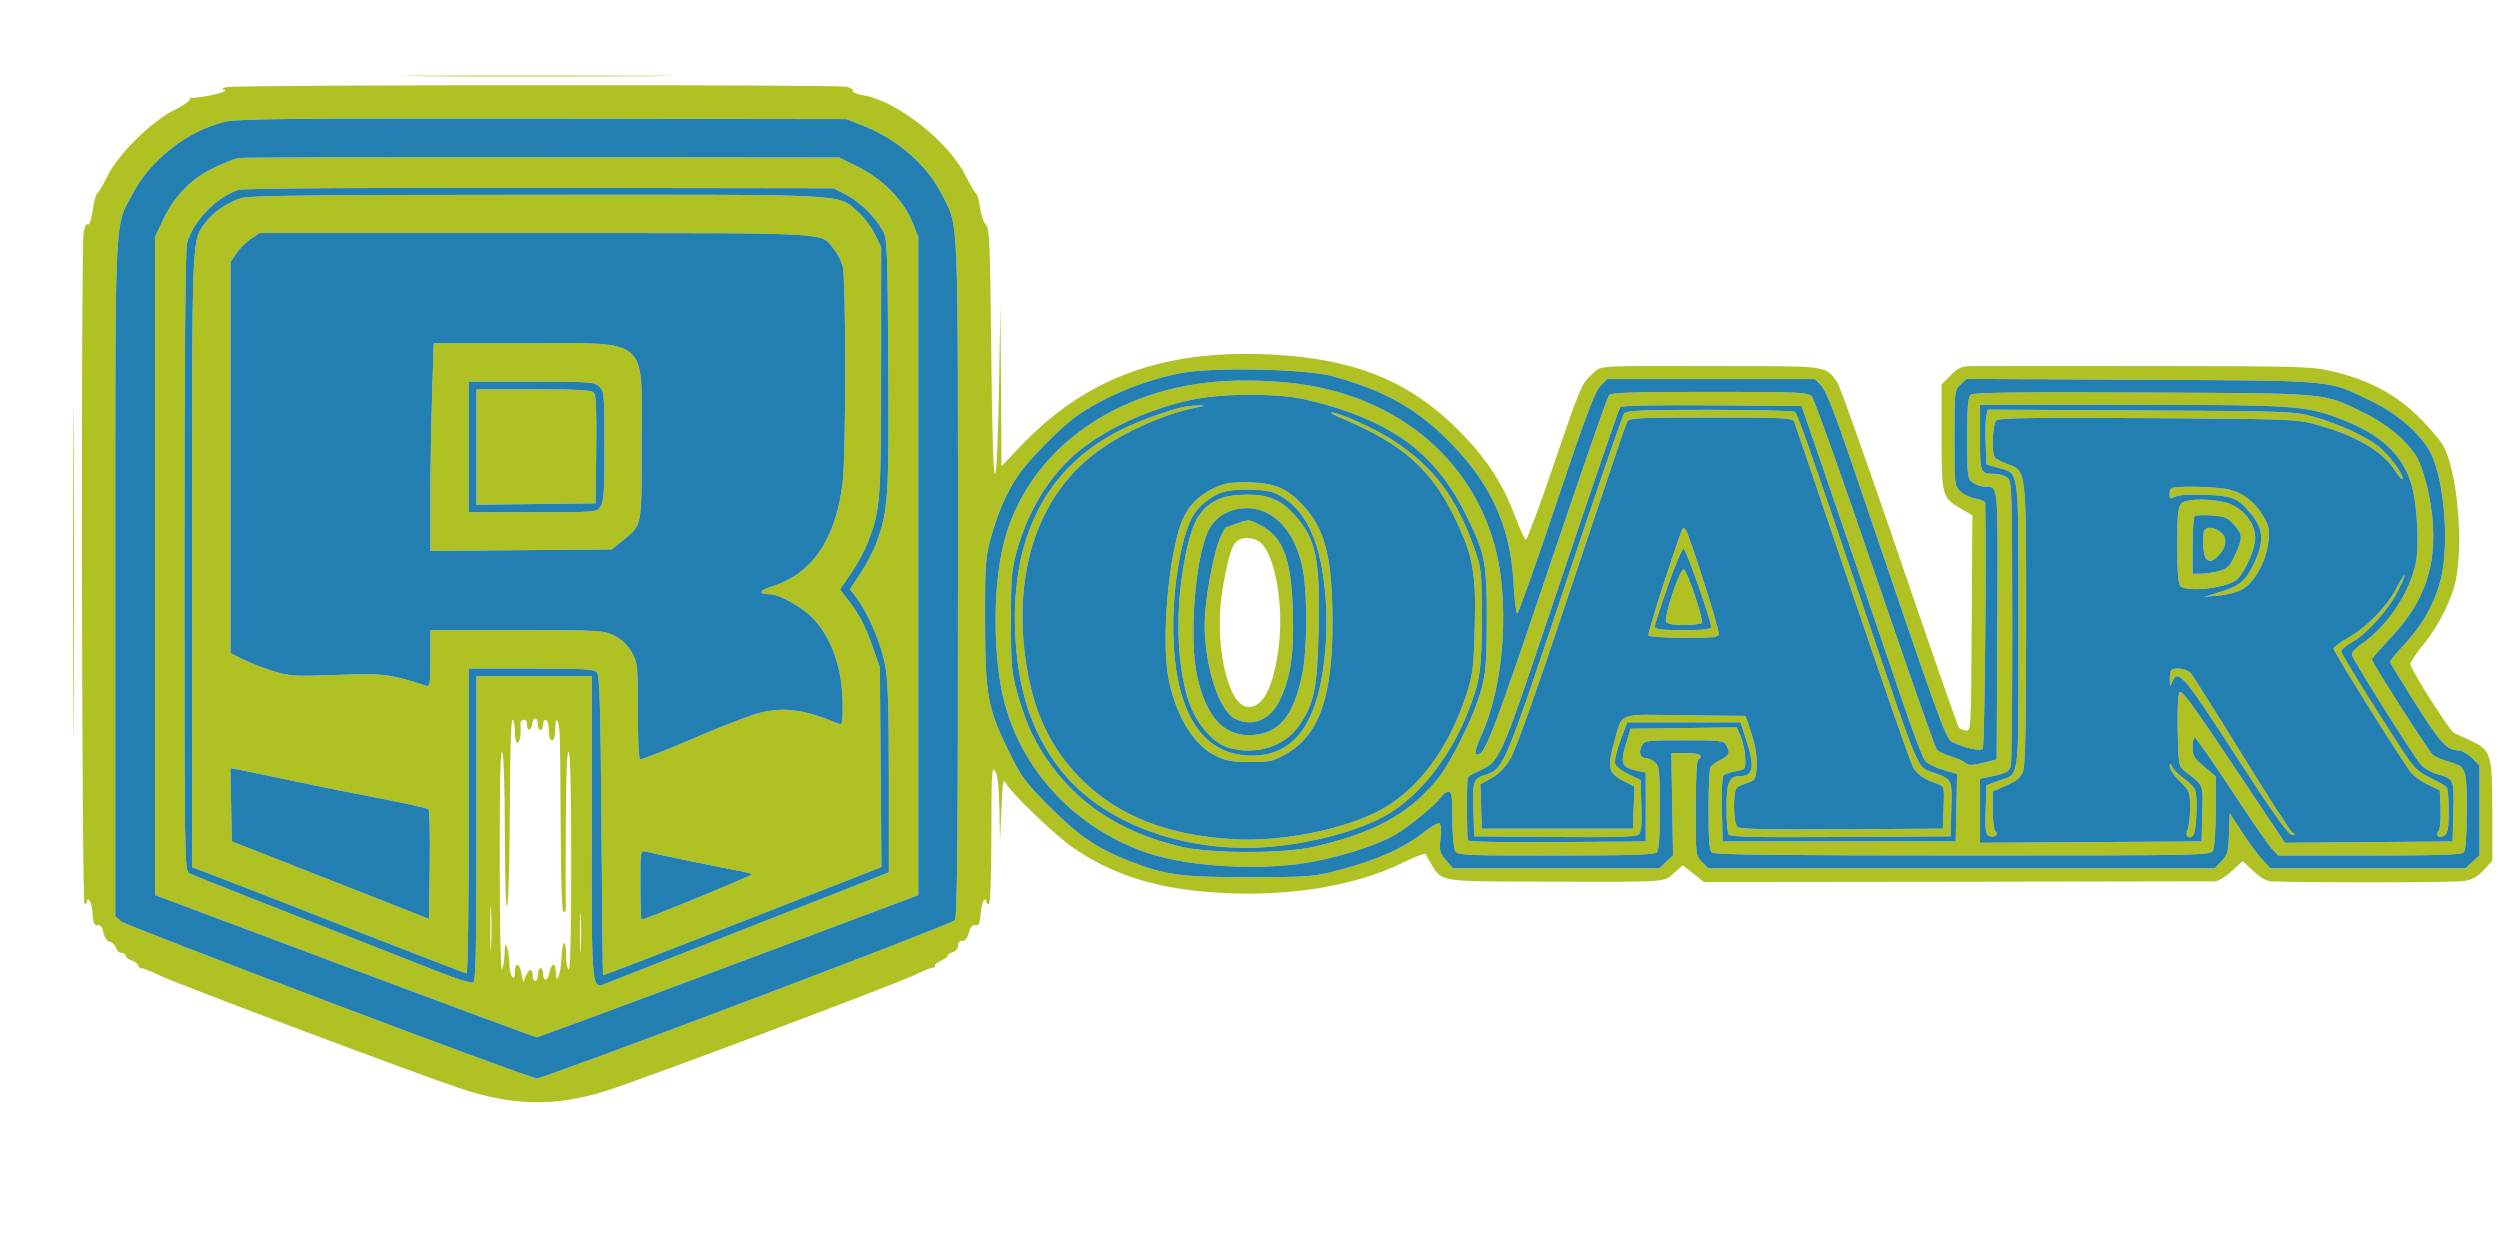 <svg xmlns="http://www.w3.org/2000/svg" width="976" height="486" viewBox="0 0 976 486" version="1.1"><path d="M 166.825 29.750 C 190.654 29.899, 229.354 29.899, 252.825 29.750 C 276.296 29.600, 256.800 29.478, 209.500 29.478 C 162.200 29.478, 142.996 29.600, 166.825 29.750 M 88.500 34 C 86.850 34.420, 86.175 34.830, 87 34.912 C 88.333 35.044, 88.333 35.155, 87 35.906 C 85.485 36.759, 76.138 38.488, 74.750 38.171 C 74.338 38.077, 74 38.444, 74 38.986 C 74 39.528, 71.188 41.388, 67.750 43.120 C 59.008 47.524, 46.300 60.091, 42.064 68.521 C 40.274 72.085, 38.441 75.227, 37.991 75.505 C 37.542 75.783, 36.877 77.921, 36.514 80.255 C 35.572 86.313, 34.969 88.099, 34.056 87.534 C 33.615 87.262, 32.978 88.718, 32.639 90.770 C 31.549 97.362, 31.901 353, 33 353 C 33.550 353, 34 352.460, 34 351.800 C 34 351.045, 34.347 350.952, 34.937 351.550 C 35.452 352.073, 36.015 354.525, 36.187 357 C 36.430 360.492, 36.863 361.441, 38.122 361.236 C 39.228 361.055, 39.942 361.960, 40.365 364.077 C 40.742 365.962, 41.740 367.381, 42.901 367.684 C 43.954 367.960, 45.040 369.043, 45.314 370.092 C 45.588 371.142, 46.530 372, 47.406 372 C 48.283 372, 49 372.461, 49 373.025 C 49 373.588, 50.125 374.477, 51.500 375 C 52.875 375.523, 54 376.412, 54 376.975 C 54 377.539, 54.569 378, 55.265 378 C 55.961 378, 59.223 379.303, 62.515 380.895 C 69.578 384.312, 163.345 419.531, 180 425.022 C 200.693 431.845, 217.040 432.062, 236.921 425.775 C 250.835 421.375, 349.338 384.372, 357 380.667 C 360.575 378.938, 363.837 377.631, 364.250 377.762 C 364.663 377.893, 365 377.539, 365 376.975 C 365 376.412, 366.125 375.523, 367.500 375 C 368.875 374.477, 370 373.641, 370 373.141 C 370 372.642, 370.900 371.998, 372 371.710 C 373.152 371.409, 374 370.346, 374 369.205 C 374 367.967, 374.625 367.274, 375.663 367.361 C 376.751 367.452, 377.627 366.365, 378.200 364.215 C 378.812 361.918, 379.590 361.015, 380.788 361.215 C 382.157 361.443, 382.563 360.598, 382.813 357 C 382.985 354.525, 383.548 352.072, 384.063 351.550 C 384.653 350.952, 385 351.045, 385 351.800 C 385 352.460, 385.450 353, 386 353 C 386.641 353, 387.013 343.226, 387.035 325.750 C 387.067 301.618, 387.234 298.786, 388.500 301 C 389.486 302.725, 390.003 307.376, 390.167 316 L 390.405 328.500 390.953 316 C 391.447 304.714, 391.633 303.743, 392.867 306 C 395.006 309.914, 412.367 326.496, 419.144 331.098 C 433.723 340.998, 449.231 346.176, 470.077 348.102 C 499.123 350.787, 528.039 346.544, 547.917 336.680 C 552.547 334.383, 556.486 332.953, 556.671 333.502 C 556.856 334.051, 557.885 335.938, 558.956 337.696 C 562.915 344.189, 562.340 344.097, 599.655 344.190 C 652.676 344.322, 649.331 344.526, 653.453 340.907 L 656.977 337.813 661.102 341.081 L 665.228 344.349 763.864 344.236 C 818.114 344.174, 863.523 344.096, 864.772 344.062 C 866.022 344.028, 868.955 342.239, 871.289 340.088 L 875.534 336.175 879.728 340.088 C 882.396 342.576, 884.937 344.035, 886.711 344.096 C 902.987 344.655, 958.534 344.547, 961.976 343.950 C 965.260 343.380, 967.325 342.222, 969.726 339.601 L 973 336.029 972.996 316.765 C 972.992 294.314, 972.514 292.784, 964.348 289.066 C 961.681 287.852, 958.825 286.509, 958 286.082 C 956.190 285.145, 941 261.163, 941 259.242 C 941 258.497, 943.274 255.101, 946.052 251.694 C 952.258 244.087, 957.493 233.459, 958.924 225.566 C 961.763 209.908, 959.014 182.803, 953.665 173.705 C 952.305 171.392, 947.809 166.225, 943.673 162.221 C 934.887 153.716, 924.429 148.252, 910.695 144.990 C 902.578 143.062, 898.895 142.955, 839.318 142.904 C 804.768 142.875, 773.928 142.884, 770.783 142.925 C 765.619 142.993, 764.725 143.342, 761.533 146.533 L 758 150.067 758 170.569 C 758 193.785, 758.121 194.229, 765.653 198.642 L 770.022 201.203 769.761 243.351 C 769.504 284.873, 769.470 285.495, 767.500 285.166 C 766.400 284.983, 765.173 284.521, 764.774 284.141 C 764.375 283.760, 753.911 253.760, 741.520 217.474 C 729.129 181.188, 718.177 150.403, 717.184 149.062 C 712.535 142.790, 713.792 142.975, 675.492 142.924 C 619.532 142.848, 625.617 142.448, 621.136 146.496 C 617.499 149.782, 616.642 151.826, 606.887 180.497 C 601.178 197.275, 596.131 210.877, 595.672 210.724 C 595.213 210.571, 593.379 206.569, 591.597 201.831 C 586.883 189.299, 580.800 179.762, 571.080 169.665 C 551.439 149.263, 529.997 140.232, 496.955 138.446 C 454.750 136.166, 424.254 147.171, 398.719 173.898 L 391 181.978 390.777 150.239 L 390.554 118.500 390.027 151 C 389.718 170.058, 389.086 184.120, 388.500 185 C 387.823 186.015, 387.338 170.802, 387 137.928 C 386.558 95.012, 386.312 89.168, 384.888 87.744 C 384.001 86.858, 382.975 83.871, 382.609 81.107 C 382.242 78.343, 381.548 75.839, 381.067 75.541 C 380.585 75.244, 378.694 72.021, 376.864 68.379 C 370.261 55.239, 350.115 39.407, 337.254 37.251 C 334.639 36.812, 332.699 36.014, 332.943 35.477 C 333.187 34.940, 332.062 34.216, 330.443 33.868 C 326.207 32.959, 92.089 33.087, 88.500 34 M 87.645 47.574 C 73.168 51.103, 58.698 62.434, 51.728 75.698 C 44.584 89.294, 45 79.991, 45 226.036 L 45 357.651 47.250 359.663 C 49.470 361.647, 206.538 421, 209.569 421 C 212.637 421, 371.524 360.898, 372.750 359.274 C 373.735 357.968, 373.997 329.671, 373.988 225.559 C 373.975 81.091, 374.292 89.058, 368.064 76.545 C 362.198 64.759, 350.810 54.631, 337.377 49.253 L 330.500 46.500 212 46.323 C 112.305 46.174, 92.571 46.373, 87.645 47.574 M 93 61.705 C 91.625 61.954, 87.321 63.674, 83.435 65.528 C 74.724 69.682, 68.084 76.490, 63.685 85.777 L 60.500 92.500 60.500 220.970 L 60.500 349.441 134.500 377.171 C 175.200 392.422, 208.950 404.916, 209.500 404.935 C 210.050 404.954, 243.800 392.479, 284.500 377.213 L 358.500 349.456 358.500 220.978 L 358.500 92.500 356.165 86.715 C 352.740 78.229, 344.606 69.903, 335.197 65.253 L 327.605 61.500 211.552 61.376 C 147.724 61.308, 94.375 61.456, 93 61.705 M 93.365 74.081 C 84.897 76.557, 75.420 86.226, 73.033 94.823 C 72.363 97.232, 72.009 140.140, 72.006 219.215 C 72 335.095, 72.073 339.969, 73.827 340.907 C 75.353 341.724, 105.871 353.785, 171.877 379.657 C 178.134 382.110, 183.872 383.879, 184.627 383.590 C 185.770 383.151, 186 373.080, 186 323.531 L 186 264 208.500 264 L 231 264 231 322.929 C 231 388.657, 230.762 386.369, 237.310 383.654 C 239.064 382.926, 264.462 372.937, 293.750 361.457 L 347 340.583 347 303.880 C 347 275.468, 346.662 265.412, 345.506 259.366 C 343.930 251.130, 338.884 239.337, 334.447 233.520 L 331.801 230.050 335.834 224.011 C 338.052 220.689, 340.838 215.390, 342.025 212.236 C 346.749 199.680, 347.092 194.636, 346.786 142.395 C 346.523 97.456, 346.354 93.232, 344.693 90.190 C 341.719 84.742, 335.944 79.012, 330.563 76.172 L 325.500 73.500 211 73.332 C 143.957 73.233, 95.201 73.544, 93.365 74.081 M 93.882 77.381 C 88.317 79.369, 83.479 82.683, 80.568 86.500 C 74.726 94.159, 75 87.662, 75 218.426 L 75 338.601 80.750 340.729 C 83.912 341.899, 107.837 351.213, 133.915 361.428 C 159.993 371.643, 181.705 380, 182.165 380 C 182.624 380, 183 353.225, 183 320.500 L 183 261 207.378 261 C 228.352 261, 231.938 261.220, 233.063 262.576 C 234.097 263.822, 234.462 276.375, 234.802 322.326 C 235.039 354.322, 235.321 380.604, 235.430 380.730 C 235.539 380.857, 260.037 371.407, 289.871 359.730 L 344.115 338.500 343.802 299.500 L 343.489 260.500 340.669 252.500 C 337.700 244.075, 335.479 239.875, 330.785 233.811 L 327.929 230.123 332.358 223.653 C 334.794 220.095, 337.777 214.555, 338.986 211.342 C 343.711 198.788, 343.964 195.404, 343.983 144.446 L 344 96.393 341.412 91.199 C 339.988 88.342, 337.011 84.453, 334.795 82.557 C 326.699 75.627, 333.780 75.995, 209.572 76.044 C 120.557 76.079, 96.756 76.354, 93.882 77.381 M 97.922 93.274 C 96.066 94.524, 93.524 97.066, 92.274 98.922 L 90 102.296 90 178.631 L 90 254.966 94.750 257.369 C 97.362 258.691, 102.650 260.753, 106.500 261.951 C 112.997 263.973, 114.792 264.084, 131.500 263.493 C 149.957 262.839, 151.926 263.076, 166.250 267.672 C 167.845 268.184, 168 267.251, 168 257.117 L 168 246 201.684 246 C 233.839 246, 235.565 246.095, 239.698 248.096 C 242.585 249.494, 244.857 251.606, 246.514 254.434 C 248.921 258.541, 249 259.268, 249 277.279 C 249 287.511, 249.374 296.113, 249.831 296.396 C 250.288 296.678, 259.515 293.095, 270.335 288.433 C 281.156 283.771, 292.819 279.236, 296.254 278.355 C 305.959 275.867, 314.076 276.947, 327.250 282.479 C 328.831 283.143, 328.999 282.456, 328.985 275.357 C 328.958 260.961, 324.628 248.628, 316.880 240.880 C 312.891 236.891, 304.095 232.029, 300.832 232.010 C 295.843 231.981, 296.067 230.599, 301.326 228.972 C 317.085 224.096, 326.458 210.271, 328.991 188.164 C 330.322 176.543, 330.294 108.600, 328.956 103.781 C 328.388 101.736, 326.762 98.682, 325.342 96.995 C 319.970 90.611, 327.514 91, 209.198 91 L 101.296 91 97.922 93.274 M 28.482 223.500 C 28.482 281.250, 28.602 304.728, 28.750 275.673 C 28.897 246.619, 28.897 199.369, 28.750 170.673 C 28.602 141.978, 28.482 165.750, 28.482 223.500 M 168.659 155.161 C 168.297 166.800, 168 185.041, 168 195.698 L 168 215.073 203.409 214.786 L 238.817 214.500 242.594 211.442 C 250.860 204.749, 250.500 206.501, 250.500 172.999 C 250.500 130.882, 254.190 134.004, 204.409 134.002 L 169.318 134 168.659 155.161 M 461.655 145.543 C 447.341 148.227, 432.305 154.281, 421.080 161.881 C 414.796 166.135, 401.541 179.478, 397.398 185.720 C 392.764 192.701, 389.498 200.234, 386.749 210.281 C 384.690 217.804, 384.506 220.574, 384.569 243 C 384.650 271.716, 385.566 276.588, 394.150 293.999 C 398.790 303.410, 400.424 305.598, 409.913 315.105 C 421.051 326.264, 428.102 331.081, 440.471 335.981 C 454.731 341.631, 461.160 342.505, 488 342.446 C 512.192 342.392, 512.648 342.352, 524.255 339.263 C 537.837 335.649, 548.389 330.871, 555.771 324.993 C 558.627 322.720, 561.422 321.143, 561.983 321.490 C 562.599 321.870, 562.760 324.194, 562.389 327.349 C 561.837 332.042, 562.051 332.907, 564.476 335.789 L 567.178 339 607.443 339 L 647.708 339 650.429 336.478 L 653.150 333.957 652.825 313.977 L 652.500 293.998 658.250 293.999 C 663.558 294, 665.441 294.991, 663 296.500 C 662.392 296.876, 662 304.359, 662 315.604 C 662 333.899, 662.026 334.116, 664.455 336.545 L 666.909 339 765.767 339 L 864.626 339 867.266 336.244 C 869.600 333.808, 869.942 332.557, 870.204 325.494 L 870.500 317.500 875.391 325 C 878.081 329.125, 881.657 333.962, 883.337 335.750 L 886.392 339 924.456 339 L 962.520 339 965.260 336.460 L 968 333.919 968 316.383 L 968 298.846 965.077 295.923 C 963.469 294.315, 961.107 292.984, 959.827 292.965 C 955.277 292.895, 952.788 290.191, 942.954 274.626 C 937.479 265.961, 933 258.634, 933 258.343 C 933 258.052, 935.521 255.044, 938.601 251.657 C 945.567 244, 949.388 237.521, 952.261 228.500 C 956.454 215.328, 954.667 188.109, 948.863 176.731 C 945.173 169.498, 936.060 161.555, 925.745 156.582 C 908.365 148.202, 913.065 148.638, 836.106 148.259 L 767.713 147.921 765.356 150.135 C 763.045 152.307, 763 152.701, 763 171 C 763 189.299, 763.044 189.693, 765.357 191.865 C 766.653 193.083, 769.353 194.345, 771.357 194.670 C 773.360 194.996, 775.011 195.765, 775.024 196.381 C 775.523 219.562, 774.794 291.606, 774.052 292.348 C 773.027 293.373, 766.849 291.989, 762.103 289.671 C 759.607 288.451, 757.532 282.691, 724.048 184 C 716.756 162.509, 712.950 152.688, 711.163 150.750 L 708.626 148 668 148 L 627.374 148 624.677 150.816 C 622.581 153.003, 618.762 163.220, 607.577 196.566 C 599.655 220.180, 592.798 239.500, 592.337 239.500 C 591.877 239.500, 591.217 234.100, 590.872 227.500 C 589.668 204.513, 581.307 187.084, 563.233 169.884 C 551.298 158.526, 539.105 152.021, 520 146.818 C 509.910 144.070, 473.727 143.280, 461.655 145.543 M 474.097 149.079 C 432.826 152.881, 400.744 177.365, 391.920 211.797 C 387.582 228.722, 387.599 256.273, 391.956 273.500 C 398.948 301.139, 420.143 323.616, 448.094 333.032 C 464.859 338.679, 494.233 340.108, 513.539 336.215 C 525.969 333.709, 537.926 329.757, 544.500 325.982 C 550.087 322.774, 560.378 314.334, 562.639 311.105 C 563.450 309.947, 564.763 309, 565.557 309 C 566.723 309, 567 311.025, 567 319.566 C 567 325.377, 567.466 331.002, 568.035 332.066 C 569.031 333.926, 570.527 334, 607.335 334 C 635.763 334, 645.908 333.692, 646.800 332.800 C 647.634 331.966, 648 326.679, 648 315.455 C 648 301.084, 647.799 299.128, 646.171 297.655 C 645.165 296.745, 643.576 296, 642.640 296 C 640.380 296, 639.579 293.655, 640.958 291.078 C 642.011 289.112, 642.900 289, 657.500 289 C 671.731 289, 673.010 289.150, 673.965 290.934 C 675.580 293.952, 675.239 294.826, 671.750 296.614 C 669.962 297.530, 668.169 298.779, 667.765 299.390 C 667.361 300, 667.024 307.532, 667.015 316.128 C 667.004 327.990, 667.323 332.023, 668.341 332.868 C 669.305 333.668, 696.826 333.980, 766.312 333.980 C 860.635 333.978, 862.966 333.932, 863.971 332.055 C 864.537 330.997, 865 324.049, 865 316.616 L 865 303.100 860.500 299.338 C 856.621 296.095, 856 295.054, 856 291.788 C 856 289.705, 856.387 288, 856.860 288 C 857.332 288, 863.702 297.113, 871.014 308.250 C 878.326 319.387, 885.449 329.738, 886.842 331.250 L 889.374 334 924.987 334 C 951.353 334, 960.912 333.688, 961.800 332.800 C 962.628 331.972, 963 326.901, 963 316.455 C 963 299.465, 962.946 299.325, 955.481 297.202 C 953.270 296.573, 950.749 295.482, 949.877 294.779 C 948.259 293.473, 926 258.676, 926 257.453 C 926 257.082, 929.377 253.189, 933.505 248.802 C 948.591 232.765, 952.937 215.861, 948.056 192.205 C 947.001 187.093, 944.993 180.958, 943.595 178.571 C 939.861 172.200, 931.764 165.426, 922.585 160.993 C 906.546 153.248, 910.252 153.582, 836.644 153.239 C 787.863 153.011, 770.426 153.231, 769.394 154.088 C 768.310 154.988, 768 158.758, 768 171.066 C 768 186.281, 768.085 186.946, 770.223 188.443 C 771.445 189.299, 773.582 190.007, 774.973 190.015 C 780.229 190.047, 780.037 187.869, 779.759 244.065 L 779.500 296.500 774.144 297.809 C 769.641 298.910, 768.526 298.897, 767.144 297.732 C 766.240 296.969, 763.641 295.815, 761.369 295.168 C 759.096 294.521, 756.726 293.375, 756.102 292.623 C 755.477 291.870, 744.631 260.978, 731.998 223.972 C 719.365 186.967, 708.278 155.860, 707.360 154.845 C 705.792 153.113, 703.350 153, 667.467 153 C 636.333 153, 629.034 153.254, 628.108 154.369 C 627.483 155.122, 617.049 185.151, 604.921 221.100 C 583.587 284.334, 580.205 293.323, 577.342 294.422 C 575.344 295.189, 575.701 292.922, 578.610 286.374 C 585.436 271.013, 588.363 247.695, 586.090 226.799 C 581.801 187.366, 553.011 157.914, 511.571 150.566 C 500.665 148.633, 485.487 148.030, 474.097 149.079 M 183 174.500 L 183 200 207.943 200 C 232.585 200, 232.905 199.973, 234.443 197.777 C 235.734 195.935, 236 191.917, 236 174.277 C 236 154.333, 235.875 152.875, 234 151 C 232.109 149.109, 230.667 149, 207.500 149 L 183 149 183 174.500 M 186 174.518 L 186 197.037 209.250 196.768 L 232.500 196.500 232.771 175.627 C 232.959 161.075, 232.695 154.338, 231.898 153.377 C 230.990 152.283, 226.163 152, 208.378 152 L 186 152 186 174.518 M 467.655 155.597 C 451.222 158.566, 432.815 166.650, 421.379 175.920 C 410.040 185.112, 401.295 199.220, 396.845 215.500 C 394.954 222.420, 394.658 226.065, 394.658 242.500 C 394.658 258.666, 394.968 262.619, 396.737 269 C 400.075 281.047, 402.796 287.433, 407.902 295.207 C 419.927 313.513, 437.380 325.053, 461.500 330.645 C 472.738 333.251, 501.091 333.273, 512.500 330.686 C 536.067 325.340, 549.646 318.023, 560.803 304.655 C 566.381 297.972, 575.437 279.685, 578.211 269.500 C 580.082 262.632, 580.397 258.811, 580.438 242.500 C 580.494 219.772, 579.776 216.037, 572.531 201.388 C 561.772 179.635, 547.793 167.846, 523 159.617 C 517.225 157.701, 508.980 155.653, 504.678 155.066 C 494.119 153.627, 477.217 153.869, 467.655 155.597 M 463 158.690 C 457.461 159.616, 444.063 164.475, 436.911 168.153 C 408.572 182.725, 394.853 209.198, 396.309 246.500 C 397.177 268.719, 402.518 285.348, 413.398 299.704 C 428.089 319.087, 455.933 331, 486.545 331 C 504.083 331, 526.359 326.031, 539.500 319.187 C 552.744 312.289, 565.395 296.977, 572.612 279.109 C 577.752 266.383, 578.486 261.690, 578.493 241.500 C 578.499 224.007, 578.309 221.945, 576.088 215.508 C 568.707 194.111, 559.762 182.122, 543.324 171.595 C 536.407 167.164, 522.584 160.955, 519.833 161.042 C 519.100 161.066, 520.975 162.120, 524 163.386 C 547.534 173.234, 558.935 183.366, 568.195 202.663 C 575.124 217.105, 576.285 223.628, 575.730 245 C 575.323 260.648, 574.983 263.400, 572.520 271 C 565.455 292.798, 553.040 309.148, 537.676 316.887 C 523.297 324.129, 499.793 328.663, 481.848 327.656 C 455.816 326.195, 436.517 318.592, 422.026 304.090 C 410.191 292.245, 403.406 277.918, 400.562 258.763 C 395.185 222.552, 405.613 192.434, 429.358 175.590 C 439.995 168.045, 455.096 161.437, 467.069 159.088 C 470.279 158.459, 470.673 158.226, 468.500 158.246 C 466.850 158.260, 464.375 158.460, 463 158.690 M 632.525 158.959 C 631.795 160.140, 623.707 183.788, 604.420 241.129 C 585.633 296.985, 585.455 297.378, 577.312 300.980 C 574.940 302.029, 572.972 303.250, 572.938 303.694 C 572.538 308.853, 572.637 327.412, 573.067 328.109 C 573.399 328.646, 587.933 328.917, 608.067 328.763 L 642.500 328.500 642.500 315.041 L 642.500 301.582 639.139 300.895 C 633.151 299.670, 632.479 298.162, 634.663 290.848 L 636.558 284.500 657.321 284.230 L 678.085 283.959 679.650 287.704 C 680.511 289.764, 681.279 293.469, 681.357 295.937 C 681.499 300.387, 681.469 300.429, 677.699 301.063 C 675.609 301.414, 673.457 302.143, 672.917 302.683 C 672.349 303.251, 672.054 308.890, 672.218 316.082 L 672.500 328.500 718 328.500 L 763.500 328.500 763.778 315.329 L 764.057 302.158 758.704 300.602 C 755.761 299.747, 752.585 298.199, 751.647 297.162 C 750.709 296.126, 746.401 284.753, 742.074 271.889 C 734.956 250.728, 709.968 177.555, 705.232 164 L 703.310 158.500 668.222 158.237 C 645.975 158.071, 632.911 158.335, 632.525 158.959 M 773 170.893 C 773 184.889, 773.046 185, 778.891 185 C 780.391 185, 782.491 185.639, 783.559 186.419 C 785.437 187.793, 785.503 189.592, 785.582 242.169 C 785.627 272.051, 785.372 297.617, 785.015 298.982 C 784.380 301.410, 783.396 301.886, 775.750 303.469 L 773 304.038 773 316.530 L 773 329.021 816.250 328.761 L 859.500 328.500 859.784 317.705 C 860.096 305.886, 860.515 306.911, 853 301.111 C 850.585 299.247, 850.489 298.723, 850.173 285.639 C 849.993 278.176, 850.277 271.327, 850.805 270.383 C 851.584 268.992, 855.543 274.335, 871.899 298.849 L 892.035 329.027 924.767 328.764 L 957.500 328.500 957.780 316.898 C 958.091 304.056, 958.107 304.094, 951.440 302.192 C 949.207 301.555, 946.440 300.014, 945.290 298.767 C 942.686 295.942, 918.843 258.101, 918.254 255.859 C 917.970 254.776, 919.353 253.165, 922.323 251.122 C 931.969 244.485, 940.624 231.516, 943.095 219.994 C 944.531 213.297, 943.746 197.566, 941.581 189.667 C 938.376 177.973, 929.796 169.774, 914.617 163.903 C 900.085 158.282, 897.150 158.073, 832.250 158.035 L 773 158 773 170.893 M 634.050 161.440 C 633.393 162.232, 623.015 192.445, 610.988 228.581 C 587.936 297.844, 586.951 300.222, 580.441 302.320 C 575.078 304.049, 574.914 304.478, 575.218 315.899 L 575.500 326.500 606.880 326.764 C 629.631 326.956, 638.646 326.709, 639.663 325.864 C 640.735 324.975, 641 322.318, 640.783 314.612 L 640.500 304.525 635.833 302.312 C 633.266 301.094, 630.892 299.234, 630.556 298.178 C 630.221 297.122, 631.136 293.050, 632.589 289.129 L 635.232 282 657.375 282 L 679.519 282 681.760 288.903 C 685.137 299.309, 684.511 303, 679.371 303 C 675.042 303, 673.999 305.399, 674.015 315.321 C 674.024 320.370, 674.391 325.067, 674.831 325.761 C 675.459 326.750, 684.882 326.966, 718.566 326.761 L 761.500 326.500 761.782 315.899 C 762.098 304.062, 762.245 304.359, 754.691 301.567 C 748.197 299.167, 749.913 303.254, 726.959 235.500 C 705.813 173.078, 701.718 161.444, 700.653 160.765 C 700.019 160.361, 685.043 160.024, 667.372 160.015 C 640.617 160.003, 635.045 160.241, 634.050 161.440 M 775.483 162.213 C 775.168 163.471, 775.043 168.279, 775.205 172.898 L 775.500 181.296 780.205 182.665 C 788.469 185.070, 788 181.362, 788 244.232 C 788 307.320, 788.766 301.659, 779.778 304.974 L 775.500 306.552 775.215 316.156 C 774.970 324.439, 775.164 325.849, 776.632 326.412 C 778.621 327.176, 780.737 325.574, 779.087 324.554 C 778.462 324.167, 778 320.717, 778 316.428 L 778 308.975 783.362 306.604 C 787.581 304.738, 788.966 303.537, 789.862 300.967 C 790.659 298.681, 791 281.476, 790.998 243.601 C 790.997 182.242, 791.197 183.911, 783.500 181.076 C 781.300 180.266, 779.169 179.130, 778.765 178.552 C 777.393 176.588, 777.905 165.323, 779.424 164.063 C 780.494 163.175, 795.217 162.970, 838.674 163.236 C 894.842 163.580, 896.729 163.654, 904.500 165.818 C 920.052 170.149, 930.241 176.170, 935.178 183.946 C 936.730 186.391, 938 187.696, 938 186.846 C 938 184.747, 933.054 178.068, 928.899 174.555 C 924.274 170.646, 913.166 165.500, 903.500 162.786 C 895.681 160.592, 894.152 160.534, 835.778 160.233 L 776.057 159.926 775.483 162.213 M 635.170 164.750 C 634.675 165.713, 624.969 194.445, 613.602 228.600 C 600.263 268.677, 591.793 292.608, 589.717 296.081 C 587.542 299.719, 585.111 302.228, 582.212 303.827 L 577.925 306.191 578.212 314.846 L 578.500 323.500 608 323.500 L 637.500 323.500 637.790 315.291 L 638.080 307.081 634 305 C 627.963 301.920, 627.389 299.814, 630.018 290.397 C 633.558 277.719, 630.561 278.924, 657.795 279.232 L 681.500 279.500 683.781 286.500 C 685.304 291.172, 685.969 295.329, 685.781 299 C 685.519 304.122, 685.294 304.569, 682.500 305.500 C 680.850 306.050, 678.938 306.864, 678.250 307.309 C 676.467 308.463, 676.564 321.393, 678.367 322.889 C 679.347 323.703, 690.877 323.949, 719.117 323.762 L 758.500 323.500 758.791 315.241 C 759.081 306.997, 759.076 306.979, 756.291 306.007 C 751.052 304.177, 748.601 302.481, 746.843 299.470 C 745.876 297.815, 735.211 267.220, 723.143 231.480 C 711.074 195.741, 700.882 165.713, 700.493 164.750 C 699.840 163.135, 697.333 163, 667.928 163 C 638.597 163, 635.999 163.139, 635.170 164.750 M 476.882 189.321 C 467.675 192.762, 462.655 198.186, 460.060 207.500 C 455.394 224.244, 453.585 252.795, 456.363 265.828 C 459.412 280.133, 466.198 290.958, 474.740 295.145 C 478.583 297.028, 481.138 297.480, 488 297.489 C 495.678 297.499, 497.032 297.199, 502 294.388 C 514.975 287.047, 520.259 272.084, 520.200 242.859 C 520.149 217.816, 517.377 206.704, 508.882 197.488 C 502.711 190.793, 498.115 188.724, 488.500 188.312 C 483.420 188.095, 479.180 188.463, 476.882 189.321 M 847.667 190.667 C 847.300 191.033, 847 192.174, 847 193.202 C 847 194.802, 847.308 194.905, 849.141 193.925 C 850.496 193.199, 854.891 192.924, 861.114 193.174 C 871.925 193.608, 873.800 194.436, 879.271 201.197 C 883.497 206.418, 883.846 211.364, 880.513 218.791 C 877.025 226.565, 874.727 228.632, 866.896 231.047 L 860.500 233.018 866.430 232.479 C 869.856 232.168, 873.780 231.063, 875.721 229.863 C 880.360 226.996, 884.681 219.054, 885.516 211.859 C 886.119 206.663, 885.902 205.509, 883.575 201.538 C 880.274 195.906, 875.722 192.404, 869.980 191.081 C 864.986 189.930, 848.705 189.628, 847.667 190.667 M 477.648 192.027 C 473.362 193.312, 468.665 196.856, 466.136 200.714 C 461.578 207.666, 457.978 227.272, 458.035 244.822 C 458.141 277.429, 468.883 295, 488.710 295 C 503.576 295, 512.488 284.952, 516.097 264.119 C 518.290 251.461, 518.462 237.982, 516.595 225 C 514.077 207.496, 507.700 196.714, 497.282 192.348 C 493.749 190.868, 482.149 190.678, 477.648 192.027 M 477.500 194.222 C 467.981 197.597, 464.607 204.011, 461.496 224.653 C 458.545 244.229, 460.284 266.382, 465.663 277.753 C 468.951 284.704, 474.740 290.556, 479.685 291.929 C 490.533 294.942, 501.514 291.474, 507.172 283.250 C 513.070 274.678, 514.278 268.790, 514.767 246.250 C 515.383 217.802, 513.815 210.346, 505.207 200.799 C 500.153 195.194, 495.036 193.030, 487 193.101 C 483.425 193.132, 479.150 193.637, 477.500 194.222 M 851.571 196.571 C 850.285 197.858, 850 200.815, 850 212.871 C 850 222.994, 850.375 227.975, 851.200 228.800 C 853.779 231.379, 869.675 229.506, 873.343 226.192 C 875.969 223.820, 879.599 216.231, 880.315 211.620 C 881.370 204.817, 875.466 197.400, 867.818 195.922 C 860.622 194.531, 853.320 194.823, 851.571 196.571 M 482.123 198.959 C 477.473 200.116, 473.816 202.989, 471.805 207.065 C 466.520 217.775, 464.067 249.853, 467.426 264.335 C 470.985 279.683, 477.460 287, 487.482 287 C 499.048 287, 505.223 279.791, 508.549 262.407 C 510.212 253.715, 510.423 234.771, 508.971 224.500 C 506.406 206.356, 495.208 195.703, 482.123 198.959 M 856.750 201.571 C 856.337 201.990, 856 207.208, 856 213.167 L 856 224 859.250 223.994 C 861.038 223.991, 864.222 223.511, 866.328 222.926 C 869.587 222.021, 870.514 221.093, 872.568 216.682 C 875.659 210.043, 875.612 208.716, 872.149 204.840 C 869.680 202.078, 868.505 201.593, 863.399 201.229 C 860.154 200.998, 857.163 201.151, 856.750 201.571 M 482.500 204.529 C 480.300 205.321, 478.439 205.977, 478.364 205.985 C 478.289 205.993, 477.456 207.627, 476.512 209.615 C 474.285 214.308, 471.381 228.580, 470.501 239.154 C 469.131 255.608, 475.064 276.913, 482.017 280.509 C 488.758 283.995, 495.760 281.235, 499.483 273.623 C 503.860 264.677, 505.251 255.358, 504.724 238.500 C 504.081 217.921, 500.884 209.532, 491.945 204.972 C 487.419 202.663, 487.650 202.674, 482.500 204.529 M 656.543 207.083 C 651.986 219.450, 643.132 247.405, 643.556 248.090 C 643.865 248.591, 650.166 249, 657.559 249 C 669.699 249, 670.999 248.831, 670.985 247.250 C 670.963 244.735, 659.172 207.772, 658.025 206.625 C 657.412 206.012, 656.877 206.178, 656.543 207.083 M 860.409 207.377 C 860.118 208.134, 860.020 210.943, 860.190 213.618 C 860.547 219.212, 862.564 220.436, 865.913 217.087 C 869.236 213.764, 869.697 209.983, 867.040 207.831 C 864.364 205.664, 861.151 205.444, 860.409 207.377 M 482.609 211.534 C 480.726 213.417, 479.445 217.810, 477.370 229.500 C 473.665 250.374, 479.210 276, 487.432 276 C 493.263 276, 497.242 268.043, 499.212 252.444 C 501.320 235.753, 497.602 215.636, 491.636 211.458 C 488.926 209.560, 484.546 209.596, 482.609 211.534 M 651.120 228.712 C 648.285 236.845, 645.974 244.063, 645.983 244.750 C 645.996 245.673, 648.876 246, 657 246 C 665.254 246, 668 245.681, 668 244.724 C 668 242.166, 658.335 214.612, 657.319 214.273 C 656.744 214.081, 653.954 220.579, 651.120 228.712 M 653.005 231.484 C 651.249 236.755, 650.065 241.728, 650.375 242.534 C 650.789 243.613, 652.646 244, 657.410 244 C 660.969 244, 664.114 243.624, 664.398 243.165 C 665.168 241.919, 658.683 222.689, 657.349 222.265 C 656.668 222.049, 654.896 225.810, 653.005 231.484 M 935.512 229.734 C 931.749 236.921, 923.988 244.861, 916.712 248.968 C 913.570 250.740, 911 252.662, 911 253.239 C 911 254.372, 937.699 297.077, 941.154 301.469 C 942.310 302.939, 945.336 305.127, 947.878 306.332 L 952.500 308.522 952.796 315.854 C 952.969 320.139, 952.637 323.733, 951.997 324.503 C 950.475 326.337, 952.616 327.564, 954.544 325.964 C 955.603 325.085, 955.996 322.538, 955.985 316.628 C 955.976 312.157, 955.639 308.029, 955.235 307.453 C 954.831 306.877, 951.941 305.170, 948.814 303.661 C 943.847 301.263, 942.449 299.878, 937.756 292.708 C 926.531 275.560, 914 255.274, 914 254.253 C 914 253.668, 915.965 252.038, 918.367 250.631 C 924.277 247.167, 932.466 238.001, 936.124 230.754 C 937.778 227.478, 938.978 224.645, 938.791 224.458 C 938.605 224.271, 937.129 226.645, 935.512 229.734 M 847.667 261.667 C 847.300 262.033, 847.029 263.721, 847.063 265.417 C 847.123 268.330, 847.178 268.372, 848.057 266.180 C 850.188 260.866, 852.528 263.587, 872.823 294.989 C 886.231 315.734, 893.163 325.590, 894.514 325.829 C 896.335 326.151, 896.360 326.069, 894.818 324.840 C 893.893 324.103, 884.951 310.225, 874.946 294 C 864.941 277.775, 856.066 263.712, 855.223 262.750 C 853.719 261.033, 848.980 260.353, 847.667 261.667 M 207.818 282.514 C 207.643 283.916, 207.050 284.936, 206.500 284.781 C 205.950 284.626, 205.607 283.712, 205.738 282.750 C 205.872 281.766, 205.330 281, 204.500 281 C 203.688 281, 203.090 281.788, 203.170 282.750 C 203.493 286.607, 202.946 290, 202 290 C 201.450 290, 201 287.975, 201 285.500 C 201 283.025, 200.582 281, 200.071 281 C 199.518 281, 199.100 295.101, 199.039 315.794 C 198.983 334.931, 198.540 351.919, 198.054 353.544 C 197.496 355.414, 197.140 345.038, 197.086 325.309 C 197.032 305.688, 196.629 293.889, 196 293.500 C 195.339 293.091, 195.024 307.722, 195.070 336.691 C 195.111 362.074, 195.502 379.659, 196 378.500 C 196.473 377.400, 196.936 374.475, 197.029 372 C 197.172 368.213, 197.326 367.896, 198 370 C 198.440 371.375, 198.845 374.386, 198.900 376.691 C 199.006 381.133, 201 383.913, 201 379.618 C 201 375.591, 202.715 375.686, 203.522 379.759 L 204.263 383.500 205.441 380.726 C 206.677 377.818, 208 378.046, 208 381.167 C 208 382.175, 208.450 383, 209 383 C 209.550 383, 210 381.875, 210 380.500 C 210 379.125, 210.450 378, 211 378 C 211.550 378, 212 378.873, 212 379.941 C 212 383.436, 213.883 383.138, 214.559 379.537 C 215.304 375.568, 217 375.723, 217 379.759 C 217 385.239, 218.934 380.327, 219.175 374.236 C 219.466 366.866, 221 365.778, 221 372.941 C 221 375.659, 221.450 378.160, 222 378.500 C 222.661 378.908, 223 364.697, 223 336.618 C 223 309.363, 222.641 293.896, 222 293.500 C 221.343 293.094, 220.959 303.436, 220.882 323.691 C 220.816 340.636, 220.816 354.837, 220.882 355.250 C 220.947 355.663, 220.550 356, 220 356 C 219.355 356, 218.964 344.182, 218.899 322.750 C 218.843 304.462, 218.640 287.760, 218.448 285.633 C 218.041 281.130, 217.067 279.574, 216.852 283.083 C 216.771 284.413, 216.658 286.279, 216.602 287.231 C 216.546 288.182, 216.050 288.961, 215.500 288.961 C 214.950 288.961, 214.454 288.182, 214.398 287.231 C 214.342 286.279, 214.229 284.488, 214.148 283.250 C 213.965 280.468, 212 280.239, 212 283 C 212 284.100, 211.550 285, 211 285 C 210.450 285, 210 284.127, 210 283.059 C 210 280.083, 208.178 279.628, 207.818 282.514 M 847.068 299.290 C 847.030 300.274, 848.800 302.844, 851 305 C 854.867 308.791, 855 309.140, 855 315.526 C 855 319.159, 854.549 322.975, 853.997 324.005 C 852.841 326.165, 854.526 327.874, 856.181 326.219 C 857.443 324.957, 858.072 311.319, 856.998 308.494 C 856.559 307.339, 854.601 305.299, 852.647 303.960 C 850.693 302.621, 848.653 300.620, 848.115 299.513 C 847.248 297.732, 847.128 297.706, 847.068 299.290 M 90.222 314.147 L 90.500 328.464 129 343.605 L 167.500 358.746 167.770 337.693 C 167.919 326.115, 167.694 316.315, 167.270 315.918 C 166.847 315.520, 157.950 313.543, 147.500 311.525 C 137.050 309.507, 125.575 307.231, 122 306.467 C 113.484 304.648, 97.369 301.292, 93.222 300.475 L 89.944 299.829 90.222 314.147 M 250 345.481 C 250 352.916, 250.224 359, 250.498 359 C 251.908 359, 294.020 341.687, 293.609 341.276 C 293.344 341.011, 289.836 340.190, 285.813 339.453 C 278.959 338.196, 257.243 333.698, 252.250 332.501 C 250.001 331.962, 250 331.968, 250 345.481 M 191.395 362.500 C 191.396 370.200, 191.553 373.218, 191.743 369.206 C 191.934 365.195, 191.932 358.895, 191.741 355.206 C 191.549 351.518, 191.393 354.800, 191.395 362.500 M 226.385 364 C 226.385 370.875, 226.545 373.688, 226.740 370.250 C 226.936 366.813, 226.936 361.188, 226.740 357.750 C 226.545 354.313, 226.385 357.125, 226.385 364" stroke="none" fill="#b0c124" fill-rule="evenodd"/><path d="M 87.645 47.574 C 73.168 51.103, 58.698 62.434, 51.728 75.698 C 44.584 89.294, 45 79.991, 45 226.036 L 45 357.651 47.250 359.663 C 49.470 361.647, 206.538 421, 209.569 421 C 212.637 421, 371.524 360.898, 372.750 359.274 C 373.735 357.968, 373.997 329.671, 373.988 225.559 C 373.975 81.091, 374.292 89.058, 368.064 76.545 C 362.198 64.759, 350.810 54.631, 337.377 49.253 L 330.500 46.500 212 46.323 C 112.305 46.174, 92.571 46.373, 87.645 47.574 M 93 61.705 C 91.625 61.954, 87.321 63.674, 83.435 65.528 C 74.724 69.682, 68.084 76.490, 63.685 85.777 L 60.500 92.500 60.500 220.970 L 60.500 349.441 134.500 377.171 C 175.200 392.422, 208.950 404.916, 209.500 404.935 C 210.050 404.954, 243.800 392.479, 284.500 377.213 L 358.500 349.456 358.500 220.978 L 358.500 92.500 356.165 86.715 C 352.740 78.229, 344.606 69.903, 335.197 65.253 L 327.605 61.500 211.552 61.376 C 147.724 61.308, 94.375 61.456, 93 61.705 M 93.365 74.081 C 84.897 76.557, 75.420 86.226, 73.033 94.823 C 72.363 97.232, 72.009 140.140, 72.006 219.215 C 72 335.095, 72.073 339.969, 73.827 340.907 C 75.353 341.724, 105.871 353.785, 171.877 379.657 C 178.134 382.110, 183.872 383.879, 184.627 383.590 C 185.770 383.151, 186 373.080, 186 323.531 L 186 264 208.500 264 L 231 264 231 322.929 C 231 388.657, 230.762 386.369, 237.310 383.654 C 239.064 382.926, 264.462 372.937, 293.750 361.457 L 347 340.583 347 303.880 C 347 275.468, 346.662 265.412, 345.506 259.366 C 343.930 251.130, 338.884 239.337, 334.447 233.520 L 331.801 230.050 335.834 224.011 C 338.052 220.689, 340.838 215.390, 342.025 212.236 C 346.749 199.680, 347.092 194.636, 346.786 142.395 C 346.523 97.456, 346.354 93.232, 344.693 90.190 C 341.719 84.742, 335.944 79.012, 330.563 76.172 L 325.500 73.500 211 73.332 C 143.957 73.233, 95.201 73.544, 93.365 74.081 M 93.882 77.381 C 88.317 79.369, 83.479 82.683, 80.568 86.500 C 74.726 94.159, 75 87.662, 75 218.426 L 75 338.601 80.750 340.729 C 83.912 341.899, 107.837 351.213, 133.915 361.428 C 159.993 371.643, 181.705 380, 182.165 380 C 182.624 380, 183 353.225, 183 320.500 L 183 261 207.378 261 C 228.352 261, 231.938 261.220, 233.063 262.576 C 234.097 263.822, 234.462 276.375, 234.802 322.326 C 235.039 354.322, 235.321 380.604, 235.430 380.730 C 235.539 380.857, 260.037 371.407, 289.871 359.730 L 344.115 338.500 343.802 299.500 L 343.489 260.500 340.669 252.500 C 337.700 244.075, 335.479 239.875, 330.785 233.811 L 327.929 230.123 332.358 223.653 C 334.794 220.095, 337.777 214.555, 338.986 211.342 C 343.711 198.788, 343.964 195.404, 343.983 144.446 L 344 96.393 341.412 91.199 C 339.988 88.342, 337.011 84.453, 334.795 82.557 C 326.699 75.627, 333.780 75.995, 209.572 76.044 C 120.557 76.079, 96.756 76.354, 93.882 77.381 M 97.922 93.274 C 96.066 94.524, 93.524 97.066, 92.274 98.922 L 90 102.296 90 178.631 L 90 254.966 94.750 257.369 C 97.362 258.691, 102.650 260.753, 106.500 261.951 C 112.997 263.973, 114.792 264.084, 131.500 263.493 C 149.957 262.839, 151.926 263.076, 166.250 267.672 C 167.845 268.184, 168 267.251, 168 257.117 L 168 246 201.684 246 C 233.839 246, 235.565 246.095, 239.698 248.096 C 242.585 249.494, 244.857 251.606, 246.514 254.434 C 248.921 258.541, 249 259.268, 249 277.279 C 249 287.511, 249.374 296.113, 249.831 296.396 C 250.288 296.678, 259.515 293.095, 270.335 288.433 C 281.156 283.771, 292.819 279.236, 296.254 278.355 C 305.959 275.867, 314.076 276.947, 327.250 282.479 C 328.831 283.143, 328.999 282.456, 328.985 275.357 C 328.958 260.961, 324.628 248.628, 316.880 240.880 C 312.891 236.891, 304.095 232.029, 300.832 232.010 C 295.843 231.981, 296.067 230.599, 301.326 228.972 C 317.085 224.096, 326.458 210.271, 328.991 188.164 C 330.322 176.543, 330.294 108.600, 328.956 103.781 C 328.388 101.736, 326.762 98.682, 325.342 96.995 C 319.970 90.611, 327.514 91, 209.198 91 L 101.296 91 97.922 93.274 M 168.659 155.161 C 168.297 166.800, 168 185.041, 168 195.698 L 168 215.073 203.409 214.786 L 238.817 214.500 242.594 211.442 C 250.860 204.749, 250.500 206.501, 250.500 172.999 C 250.500 130.882, 254.190 134.004, 204.409 134.002 L 169.318 134 168.659 155.161 M 461.655 145.543 C 447.341 148.227, 432.305 154.281, 421.080 161.881 C 414.796 166.135, 401.541 179.478, 397.398 185.720 C 392.764 192.701, 389.498 200.234, 386.749 210.281 C 384.690 217.804, 384.506 220.574, 384.569 243 C 384.650 271.716, 385.566 276.588, 394.150 293.999 C 398.790 303.410, 400.424 305.598, 409.913 315.105 C 421.051 326.264, 428.102 331.081, 440.471 335.981 C 454.731 341.631, 461.160 342.505, 488 342.446 C 512.192 342.392, 512.648 342.352, 524.255 339.263 C 537.837 335.649, 548.389 330.871, 555.771 324.993 C 558.627 322.720, 561.422 321.143, 561.983 321.490 C 562.599 321.870, 562.760 324.194, 562.389 327.349 C 561.837 332.042, 562.051 332.907, 564.476 335.789 L 567.178 339 607.443 339 L 647.708 339 650.429 336.478 L 653.150 333.957 652.825 313.977 L 652.500 293.998 658.250 293.999 C 663.558 294, 665.441 294.991, 663 296.500 C 662.392 296.876, 662 304.359, 662 315.604 C 662 333.899, 662.026 334.116, 664.455 336.545 L 666.909 339 765.767 339 L 864.626 339 867.266 336.244 C 869.600 333.808, 869.942 332.557, 870.204 325.494 L 870.500 317.500 875.391 325 C 878.081 329.125, 881.657 333.962, 883.337 335.750 L 886.392 339 924.456 339 L 962.520 339 965.260 336.460 L 968 333.919 968 316.383 L 968 298.846 965.077 295.923 C 963.469 294.315, 961.107 292.984, 959.827 292.965 C 955.277 292.895, 952.788 290.191, 942.954 274.626 C 937.479 265.961, 933 258.634, 933 258.343 C 933 258.052, 935.521 255.044, 938.601 251.657 C 945.567 244, 949.388 237.521, 952.261 228.500 C 956.454 215.328, 954.667 188.109, 948.863 176.731 C 945.173 169.498, 936.060 161.555, 925.745 156.582 C 908.365 148.202, 913.065 148.638, 836.106 148.259 L 767.713 147.921 765.356 150.135 C 763.045 152.307, 763 152.701, 763 171 C 763 189.299, 763.044 189.693, 765.357 191.865 C 766.653 193.083, 769.353 194.345, 771.357 194.670 C 773.360 194.996, 775.011 195.765, 775.024 196.381 C 775.523 219.562, 774.794 291.606, 774.052 292.348 C 773.027 293.373, 766.849 291.989, 762.103 289.671 C 759.607 288.451, 757.532 282.691, 724.048 184 C 716.756 162.509, 712.950 152.688, 711.163 150.750 L 708.626 148 668 148 L 627.374 148 624.677 150.816 C 622.581 153.003, 618.762 163.220, 607.577 196.566 C 599.655 220.180, 592.798 239.500, 592.337 239.500 C 591.877 239.500, 591.217 234.100, 590.872 227.500 C 589.668 204.513, 581.307 187.084, 563.233 169.884 C 551.298 158.526, 539.105 152.021, 520 146.818 C 509.910 144.070, 473.727 143.280, 461.655 145.543 M 474.097 149.079 C 432.826 152.881, 400.744 177.365, 391.920 211.797 C 387.582 228.722, 387.599 256.273, 391.956 273.500 C 398.948 301.139, 420.143 323.616, 448.094 333.032 C 464.859 338.679, 494.233 340.108, 513.539 336.215 C 525.969 333.709, 537.926 329.757, 544.500 325.982 C 550.087 322.774, 560.378 314.334, 562.639 311.105 C 563.450 309.947, 564.763 309, 565.557 309 C 566.723 309, 567 311.025, 567 319.566 C 567 325.377, 567.466 331.002, 568.035 332.066 C 569.031 333.926, 570.527 334, 607.335 334 C 635.763 334, 645.908 333.692, 646.800 332.800 C 647.634 331.966, 648 326.679, 648 315.455 C 648 301.084, 647.799 299.128, 646.171 297.655 C 645.165 296.745, 643.576 296, 642.640 296 C 640.380 296, 639.579 293.655, 640.958 291.078 C 642.011 289.112, 642.900 289, 657.500 289 C 671.731 289, 673.010 289.150, 673.965 290.934 C 675.580 293.952, 675.239 294.826, 671.750 296.614 C 669.962 297.530, 668.169 298.779, 667.765 299.390 C 667.361 300, 667.024 307.532, 667.015 316.128 C 667.004 327.990, 667.323 332.023, 668.341 332.868 C 669.305 333.668, 696.826 333.980, 766.312 333.980 C 860.635 333.978, 862.966 333.932, 863.971 332.055 C 864.537 330.997, 865 324.049, 865 316.616 L 865 303.100 860.500 299.338 C 856.621 296.095, 856 295.054, 856 291.788 C 856 289.705, 856.387 288, 856.860 288 C 857.332 288, 863.702 297.113, 871.014 308.250 C 878.326 319.387, 885.449 329.738, 886.842 331.250 L 889.374 334 924.987 334 C 951.353 334, 960.912 333.688, 961.800 332.800 C 962.628 331.972, 963 326.901, 963 316.455 C 963 299.465, 962.946 299.325, 955.481 297.202 C 953.270 296.573, 950.749 295.482, 949.877 294.779 C 948.259 293.473, 926 258.676, 926 257.453 C 926 257.082, 929.377 253.189, 933.505 248.802 C 948.591 232.765, 952.937 215.861, 948.056 192.205 C 947.001 187.093, 944.993 180.958, 943.595 178.571 C 939.861 172.200, 931.764 165.426, 922.585 160.993 C 906.546 153.248, 910.252 153.582, 836.644 153.239 C 787.863 153.011, 770.426 153.231, 769.394 154.088 C 768.310 154.988, 768 158.758, 768 171.066 C 768 186.281, 768.085 186.946, 770.223 188.443 C 771.445 189.299, 773.582 190.007, 774.973 190.015 C 780.229 190.047, 780.037 187.869, 779.759 244.065 L 779.500 296.500 774.144 297.809 C 769.641 298.910, 768.526 298.897, 767.144 297.732 C 766.240 296.969, 763.641 295.815, 761.369 295.168 C 759.096 294.521, 756.726 293.375, 756.102 292.623 C 755.477 291.870, 744.631 260.978, 731.998 223.972 C 719.365 186.967, 708.278 155.860, 707.360 154.845 C 705.792 153.113, 703.350 153, 667.467 153 C 636.333 153, 629.034 153.254, 628.108 154.369 C 627.483 155.122, 617.049 185.151, 604.921 221.100 C 583.587 284.334, 580.205 293.323, 577.342 294.422 C 575.344 295.189, 575.701 292.922, 578.610 286.374 C 585.436 271.013, 588.363 247.695, 586.090 226.799 C 581.801 187.366, 553.011 157.914, 511.571 150.566 C 500.665 148.633, 485.487 148.030, 474.097 149.079 M 183 174.500 L 183 200 207.943 200 C 232.585 200, 232.905 199.973, 234.443 197.777 C 235.734 195.935, 236 191.917, 236 174.277 C 236 154.333, 235.875 152.875, 234 151 C 232.109 149.109, 230.667 149, 207.500 149 L 183 149 183 174.500 M 186 174.518 L 186 197.037 209.250 196.768 L 232.500 196.500 232.771 175.627 C 232.959 161.075, 232.695 154.338, 231.898 153.377 C 230.990 152.283, 226.163 152, 208.378 152 L 186 152 186 174.518 M 467.655 155.597 C 451.222 158.566, 432.815 166.650, 421.379 175.920 C 410.040 185.112, 401.295 199.220, 396.845 215.500 C 394.954 222.420, 394.658 226.065, 394.658 242.500 C 394.658 258.666, 394.968 262.619, 396.737 269 C 400.075 281.047, 402.796 287.433, 407.902 295.207 C 419.927 313.513, 437.380 325.053, 461.500 330.645 C 472.738 333.251, 501.091 333.273, 512.500 330.686 C 536.067 325.340, 549.646 318.023, 560.803 304.655 C 566.381 297.972, 575.437 279.685, 578.211 269.500 C 580.082 262.632, 580.397 258.811, 580.438 242.500 C 580.494 219.772, 579.776 216.037, 572.531 201.388 C 561.772 179.635, 547.793 167.846, 523 159.617 C 517.225 157.701, 508.980 155.653, 504.678 155.066 C 494.119 153.627, 477.217 153.869, 467.655 155.597 M 463 158.690 C 457.461 159.616, 444.063 164.475, 436.911 168.153 C 408.572 182.725, 394.853 209.198, 396.309 246.500 C 397.177 268.719, 402.518 285.348, 413.398 299.704 C 428.089 319.087, 455.933 331, 486.545 331 C 504.083 331, 526.359 326.031, 539.500 319.187 C 552.744 312.289, 565.395 296.977, 572.612 279.109 C 577.752 266.383, 578.486 261.690, 578.493 241.500 C 578.499 224.007, 578.309 221.945, 576.088 215.508 C 568.707 194.111, 559.762 182.122, 543.324 171.595 C 536.407 167.164, 522.584 160.955, 519.833 161.042 C 519.100 161.066, 520.975 162.120, 524 163.386 C 547.534 173.234, 558.935 183.366, 568.195 202.663 C 575.124 217.105, 576.285 223.628, 575.730 245 C 575.323 260.648, 574.983 263.400, 572.520 271 C 565.455 292.798, 553.040 309.148, 537.676 316.887 C 523.297 324.129, 499.793 328.663, 481.848 327.656 C 455.816 326.195, 436.517 318.592, 422.026 304.090 C 410.191 292.245, 403.406 277.918, 400.562 258.763 C 395.185 222.552, 405.613 192.434, 429.358 175.590 C 439.995 168.045, 455.096 161.437, 467.069 159.088 C 470.279 158.459, 470.673 158.226, 468.500 158.246 C 466.850 158.260, 464.375 158.460, 463 158.690 M 632.525 158.959 C 631.795 160.140, 623.707 183.788, 604.420 241.129 C 585.633 296.985, 585.455 297.378, 577.312 300.980 C 574.940 302.029, 572.972 303.250, 572.938 303.694 C 572.538 308.853, 572.637 327.412, 573.067 328.109 C 573.399 328.646, 587.933 328.917, 608.067 328.763 L 642.500 328.500 642.500 315.041 L 642.500 301.582 639.139 300.895 C 633.151 299.670, 632.479 298.162, 634.663 290.848 L 636.558 284.500 657.321 284.230 L 678.085 283.959 679.650 287.704 C 680.511 289.764, 681.279 293.469, 681.357 295.937 C 681.499 300.387, 681.469 300.429, 677.699 301.063 C 675.609 301.414, 673.457 302.143, 672.917 302.683 C 672.349 303.251, 672.054 308.890, 672.218 316.082 L 672.500 328.500 718 328.500 L 763.500 328.500 763.778 315.329 L 764.057 302.158 758.704 300.602 C 755.761 299.747, 752.585 298.199, 751.647 297.162 C 750.709 296.126, 746.401 284.753, 742.074 271.889 C 734.956 250.728, 709.968 177.555, 705.232 164 L 703.310 158.500 668.222 158.237 C 645.975 158.071, 632.911 158.335, 632.525 158.959 M 773 170.893 C 773 184.889, 773.046 185, 778.891 185 C 780.391 185, 782.491 185.639, 783.559 186.419 C 785.437 187.793, 785.503 189.592, 785.582 242.169 C 785.627 272.051, 785.372 297.617, 785.015 298.982 C 784.380 301.410, 783.396 301.886, 775.750 303.469 L 773 304.038 773 316.530 L 773 329.021 816.250 328.761 L 859.500 328.500 859.784 317.705 C 860.096 305.886, 860.515 306.911, 853 301.111 C 850.585 299.247, 850.489 298.723, 850.173 285.639 C 849.993 278.176, 850.277 271.327, 850.805 270.383 C 851.584 268.992, 855.543 274.335, 871.899 298.849 L 892.035 329.027 924.767 328.764 L 957.500 328.500 957.780 316.898 C 958.091 304.056, 958.107 304.094, 951.440 302.192 C 949.207 301.555, 946.440 300.014, 945.290 298.767 C 942.686 295.942, 918.843 258.101, 918.254 255.859 C 917.970 254.776, 919.353 253.165, 922.323 251.122 C 931.969 244.485, 940.624 231.516, 943.095 219.994 C 944.531 213.297, 943.746 197.566, 941.581 189.667 C 938.376 177.973, 929.796 169.774, 914.617 163.903 C 900.085 158.282, 897.150 158.073, 832.250 158.035 L 773 158 773 170.893 M 634.050 161.440 C 633.393 162.232, 623.015 192.445, 610.988 228.581 C 587.936 297.844, 586.951 300.222, 580.441 302.320 C 575.078 304.049, 574.914 304.478, 575.218 315.899 L 575.500 326.500 606.880 326.764 C 629.631 326.956, 638.646 326.709, 639.663 325.864 C 640.735 324.975, 641 322.318, 640.783 314.612 L 640.500 304.525 635.833 302.312 C 633.266 301.094, 630.892 299.234, 630.556 298.178 C 630.221 297.122, 631.136 293.050, 632.589 289.129 L 635.232 282 657.375 282 L 679.519 282 681.760 288.903 C 685.137 299.309, 684.511 303, 679.371 303 C 675.042 303, 673.999 305.399, 674.015 315.321 C 674.024 320.370, 674.391 325.067, 674.831 325.761 C 675.459 326.750, 684.882 326.966, 718.566 326.761 L 761.500 326.500 761.782 315.899 C 762.098 304.062, 762.245 304.359, 754.691 301.567 C 748.197 299.167, 749.913 303.254, 726.959 235.500 C 705.813 173.078, 701.718 161.444, 700.653 160.765 C 700.019 160.361, 685.043 160.024, 667.372 160.015 C 640.617 160.003, 635.045 160.241, 634.050 161.440 M 775.483 162.213 C 775.168 163.471, 775.043 168.279, 775.205 172.898 L 775.500 181.296 780.205 182.665 C 788.469 185.070, 788 181.362, 788 244.232 C 788 307.320, 788.766 301.659, 779.778 304.974 L 775.500 306.552 775.215 316.156 C 774.970 324.439, 775.164 325.849, 776.632 326.412 C 778.621 327.176, 780.737 325.574, 779.087 324.554 C 778.462 324.167, 778 320.717, 778 316.428 L 778 308.975 783.362 306.604 C 787.581 304.738, 788.966 303.537, 789.862 300.967 C 790.659 298.681, 791 281.476, 790.998 243.601 C 790.997 182.242, 791.197 183.911, 783.500 181.076 C 781.300 180.266, 779.169 179.130, 778.765 178.552 C 777.393 176.588, 777.905 165.323, 779.424 164.063 C 780.494 163.175, 795.217 162.970, 838.674 163.236 C 894.842 163.580, 896.729 163.654, 904.500 165.818 C 920.052 170.149, 930.241 176.170, 935.178 183.946 C 936.730 186.391, 938 187.696, 938 186.846 C 938 184.747, 933.054 178.068, 928.899 174.555 C 924.274 170.646, 913.166 165.500, 903.500 162.786 C 895.681 160.592, 894.152 160.534, 835.778 160.233 L 776.057 159.926 775.483 162.213 M 635.170 164.750 C 634.675 165.713, 624.969 194.445, 613.602 228.600 C 600.263 268.677, 591.793 292.608, 589.717 296.081 C 587.542 299.719, 585.111 302.228, 582.212 303.827 L 577.925 306.191 578.212 314.846 L 578.500 323.500 608 323.500 L 637.500 323.500 637.790 315.291 L 638.080 307.081 634 305 C 627.963 301.920, 627.389 299.814, 630.018 290.397 C 633.558 277.719, 630.561 278.924, 657.795 279.232 L 681.500 279.500 683.781 286.500 C 685.304 291.172, 685.969 295.329, 685.781 299 C 685.519 304.122, 685.294 304.569, 682.500 305.500 C 680.850 306.050, 678.938 306.864, 678.250 307.309 C 676.467 308.463, 676.564 321.393, 678.367 322.889 C 679.347 323.703, 690.877 323.949, 719.117 323.762 L 758.500 323.500 758.791 315.241 C 759.081 306.997, 759.076 306.979, 756.291 306.007 C 751.052 304.177, 748.601 302.481, 746.843 299.470 C 745.876 297.815, 735.211 267.220, 723.143 231.480 C 711.074 195.741, 700.882 165.713, 700.493 164.750 C 699.840 163.135, 697.333 163, 667.928 163 C 638.597 163, 635.999 163.139, 635.170 164.750 M 476.882 189.321 C 467.675 192.762, 462.655 198.186, 460.060 207.500 C 455.394 224.244, 453.585 252.795, 456.363 265.828 C 459.412 280.133, 466.198 290.958, 474.740 295.145 C 478.583 297.028, 481.138 297.480, 488 297.489 C 495.678 297.499, 497.032 297.199, 502 294.388 C 514.975 287.047, 520.259 272.084, 520.200 242.859 C 520.149 217.816, 517.377 206.704, 508.882 197.488 C 502.711 190.793, 498.115 188.724, 488.500 188.312 C 483.420 188.095, 479.180 188.463, 476.882 189.321 M 847.667 190.667 C 847.300 191.033, 847 192.174, 847 193.202 C 847 194.802, 847.308 194.905, 849.141 193.925 C 850.496 193.199, 854.891 192.924, 861.114 193.174 C 871.925 193.608, 873.800 194.436, 879.271 201.197 C 883.497 206.418, 883.846 211.364, 880.513 218.791 C 877.025 226.565, 874.727 228.632, 866.896 231.047 L 860.500 233.018 866.430 232.479 C 869.856 232.168, 873.780 231.063, 875.721 229.863 C 880.360 226.996, 884.681 219.054, 885.516 211.859 C 886.119 206.663, 885.902 205.509, 883.575 201.538 C 880.274 195.906, 875.722 192.404, 869.980 191.081 C 864.986 189.930, 848.705 189.628, 847.667 190.667 M 477.648 192.027 C 473.362 193.312, 468.665 196.856, 466.136 200.714 C 461.578 207.666, 457.978 227.272, 458.035 244.822 C 458.141 277.429, 468.883 295, 488.710 295 C 503.576 295, 512.488 284.952, 516.097 264.119 C 518.290 251.461, 518.462 237.982, 516.595 225 C 514.077 207.496, 507.700 196.714, 497.282 192.348 C 493.749 190.868, 482.149 190.678, 477.648 192.027 M 477.500 194.222 C 467.981 197.597, 464.607 204.011, 461.496 224.653 C 458.545 244.229, 460.284 266.382, 465.663 277.753 C 468.951 284.704, 474.740 290.556, 479.685 291.929 C 490.533 294.942, 501.514 291.474, 507.172 283.250 C 513.070 274.678, 514.278 268.790, 514.767 246.250 C 515.383 217.802, 513.815 210.346, 505.207 200.799 C 500.153 195.194, 495.036 193.030, 487 193.101 C 483.425 193.132, 479.150 193.637, 477.500 194.222 M 851.571 196.571 C 850.285 197.858, 850 200.815, 850 212.871 C 850 222.994, 850.375 227.975, 851.200 228.800 C 853.779 231.379, 869.675 229.506, 873.343 226.192 C 875.969 223.820, 879.599 216.231, 880.315 211.620 C 881.370 204.817, 875.466 197.400, 867.818 195.922 C 860.622 194.531, 853.320 194.823, 851.571 196.571 M 482.123 198.959 C 477.473 200.116, 473.816 202.989, 471.805 207.065 C 466.520 217.775, 464.067 249.853, 467.426 264.335 C 470.985 279.683, 477.460 287, 487.482 287 C 499.048 287, 505.223 279.791, 508.549 262.407 C 510.212 253.715, 510.423 234.771, 508.971 224.500 C 506.406 206.356, 495.208 195.703, 482.123 198.959 M 856.750 201.571 C 856.337 201.990, 856 207.208, 856 213.167 L 856 224 859.250 223.994 C 861.038 223.991, 864.222 223.511, 866.328 222.926 C 869.587 222.021, 870.514 221.093, 872.568 216.682 C 875.659 210.043, 875.612 208.716, 872.149 204.840 C 869.680 202.078, 868.505 201.593, 863.399 201.229 C 860.154 200.998, 857.163 201.151, 856.750 201.571 M 482.500 204.529 C 480.300 205.321, 478.439 205.977, 478.364 205.985 C 478.289 205.993, 477.456 207.627, 476.512 209.615 C 474.285 214.308, 471.381 228.580, 470.501 239.154 C 469.131 255.608, 475.064 276.913, 482.017 280.509 C 488.758 283.995, 495.760 281.235, 499.483 273.623 C 503.860 264.677, 505.251 255.358, 504.724 238.500 C 504.081 217.921, 500.884 209.532, 491.945 204.972 C 487.419 202.663, 487.650 202.674, 482.500 204.529 M 656.543 207.083 C 651.986 219.450, 643.132 247.405, 643.556 248.090 C 643.865 248.591, 650.166 249, 657.559 249 C 669.699 249, 670.999 248.831, 670.985 247.250 C 670.963 244.735, 659.172 207.772, 658.025 206.625 C 657.412 206.012, 656.877 206.178, 656.543 207.083 M 860.409 207.377 C 860.118 208.134, 860.020 210.943, 860.190 213.618 C 860.547 219.212, 862.564 220.436, 865.913 217.087 C 869.236 213.764, 869.697 209.983, 867.040 207.831 C 864.364 205.664, 861.151 205.444, 860.409 207.377 M 651.120 228.712 C 648.285 236.845, 645.974 244.063, 645.983 244.750 C 645.996 245.673, 648.876 246, 657 246 C 665.254 246, 668 245.681, 668 244.724 C 668 242.166, 658.335 214.612, 657.319 214.273 C 656.744 214.081, 653.954 220.579, 651.120 228.712 M 653.005 231.484 C 651.249 236.755, 650.065 241.728, 650.375 242.534 C 650.789 243.613, 652.646 244, 657.410 244 C 660.969 244, 664.114 243.624, 664.398 243.165 C 665.168 241.919, 658.683 222.689, 657.349 222.265 C 656.668 222.049, 654.896 225.810, 653.005 231.484 M 935.512 229.734 C 931.749 236.921, 923.988 244.861, 916.712 248.968 C 913.570 250.740, 911 252.662, 911 253.239 C 911 254.372, 937.699 297.077, 941.154 301.469 C 942.310 302.939, 945.336 305.127, 947.878 306.332 L 952.500 308.522 952.796 315.854 C 952.969 320.139, 952.637 323.733, 951.997 324.503 C 950.475 326.337, 952.616 327.564, 954.544 325.964 C 955.603 325.085, 955.996 322.538, 955.985 316.628 C 955.976 312.157, 955.639 308.029, 955.235 307.453 C 954.831 306.877, 951.941 305.170, 948.814 303.661 C 943.847 301.263, 942.449 299.878, 937.756 292.708 C 926.531 275.560, 914 255.274, 914 254.253 C 914 253.668, 915.965 252.038, 918.367 250.631 C 924.277 247.167, 932.466 238.001, 936.124 230.754 C 937.778 227.478, 938.978 224.645, 938.791 224.458 C 938.605 224.271, 937.129 226.645, 935.512 229.734 M 847.667 261.667 C 847.300 262.033, 847.029 263.721, 847.063 265.417 C 847.123 268.330, 847.178 268.372, 848.057 266.180 C 850.188 260.866, 852.528 263.587, 872.823 294.989 C 886.231 315.734, 893.163 325.590, 894.514 325.829 C 896.335 326.151, 896.360 326.069, 894.818 324.840 C 893.893 324.103, 884.951 310.225, 874.946 294 C 864.941 277.775, 856.066 263.712, 855.223 262.750 C 853.719 261.033, 848.980 260.353, 847.667 261.667 M 847.068 299.290 C 847.030 300.274, 848.800 302.844, 851 305 C 854.867 308.791, 855 309.140, 855 315.526 C 855 319.159, 854.549 322.975, 853.997 324.005 C 852.841 326.165, 854.526 327.874, 856.181 326.219 C 857.443 324.957, 858.072 311.319, 856.998 308.494 C 856.559 307.339, 854.601 305.299, 852.647 303.960 C 850.693 302.621, 848.653 300.620, 848.115 299.513 C 847.248 297.732, 847.128 297.706, 847.068 299.290 M 90.222 314.147 L 90.500 328.464 129 343.605 L 167.500 358.746 167.770 337.693 C 167.919 326.115, 167.694 316.315, 167.270 315.918 C 166.847 315.520, 157.950 313.543, 147.500 311.525 C 137.050 309.507, 125.575 307.231, 122 306.467 C 113.484 304.648, 97.369 301.292, 93.222 300.475 L 89.944 299.829 90.222 314.147 M 250 345.481 C 250 352.916, 250.224 359, 250.498 359 C 251.908 359, 294.020 341.687, 293.609 341.276 C 293.344 341.011, 289.836 340.190, 285.813 339.453 C 278.959 338.196, 257.243 333.698, 252.250 332.501 C 250.001 331.962, 250 331.968, 250 345.481" stroke="none" fill="#237eb2" fill-rule="evenodd"/></svg>